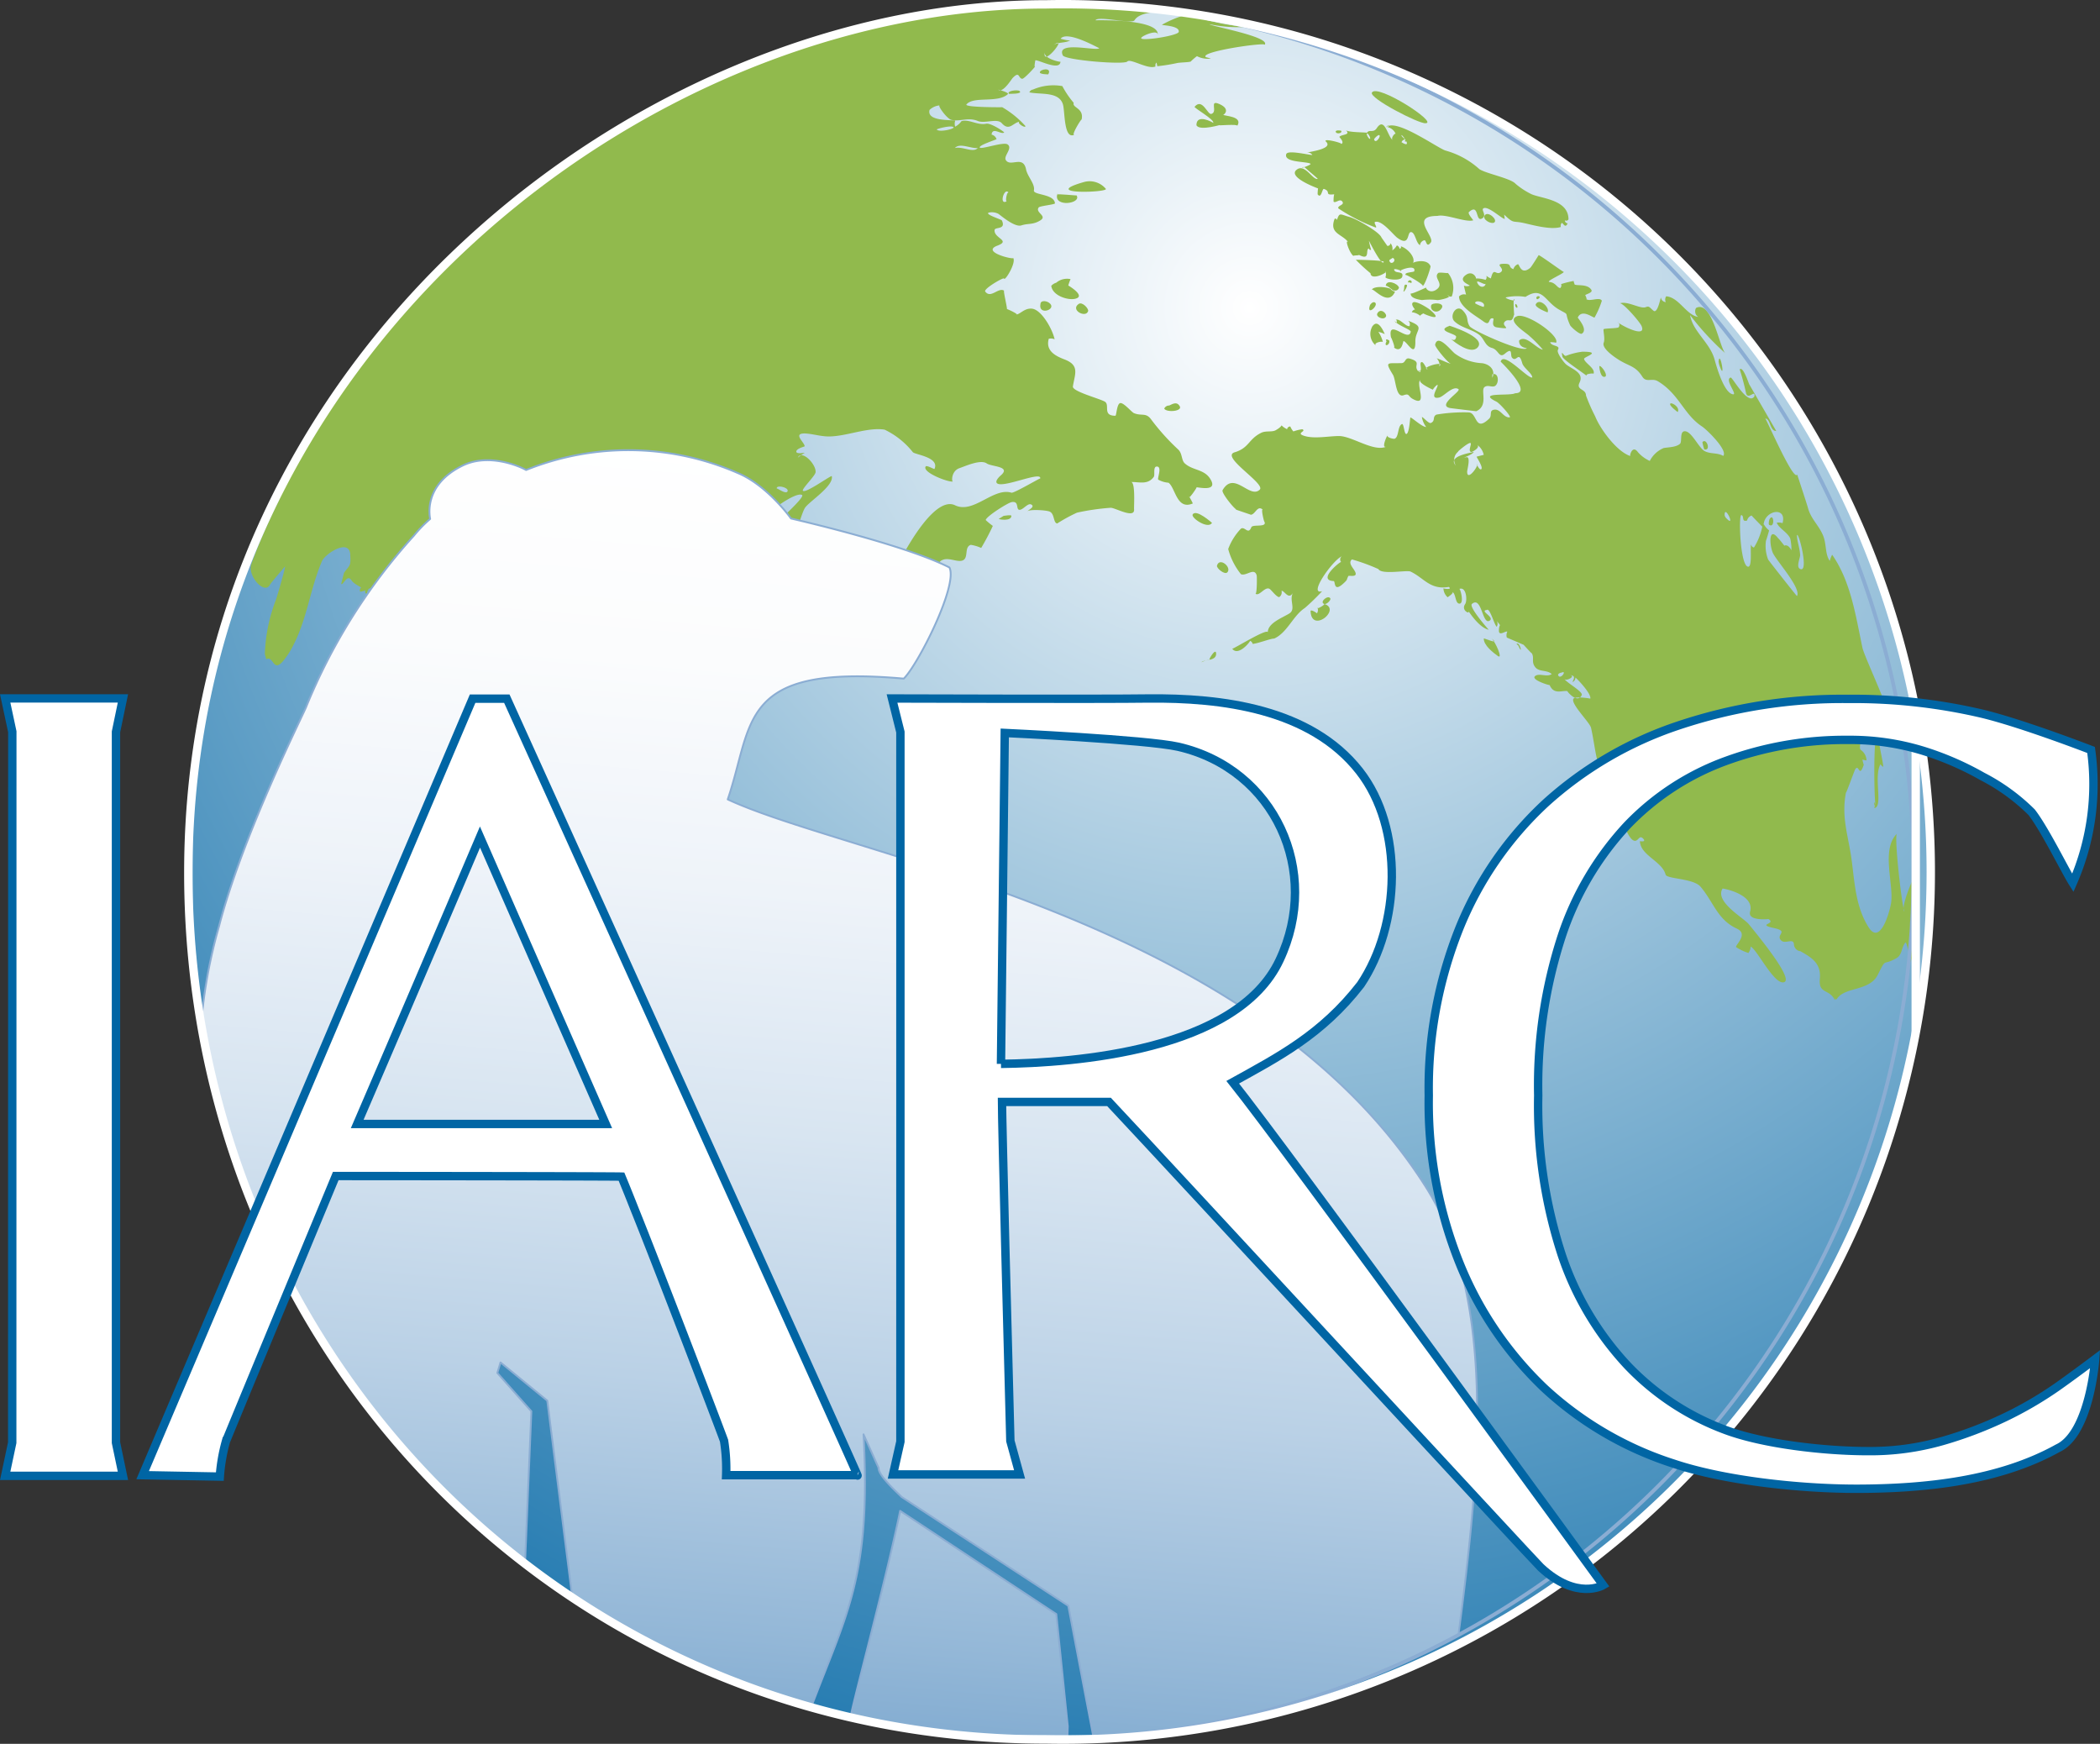 <?xml version="1.0" encoding="UTF-8" standalone="no"?>
<svg
   xmlns:dc="http://purl.org/dc/elements/1.1/"
   xmlns:cc="http://creativecommons.org/ns#"
   xmlns:rdf="http://www.w3.org/1999/02/22-rdf-syntax-ns#"
   xmlns:svg="http://www.w3.org/2000/svg"
   xmlns="http://www.w3.org/2000/svg"
   xmlns:xlink="http://www.w3.org/1999/xlink"
   xmlns:sodipodi="http://sodipodi.sourceforge.net/DTD/sodipodi-0.dtd"
   xmlns:inkscape="http://www.inkscape.org/namespaces/inkscape"
   viewBox="0 0 250.554 208.041"
   id="svg3566"
   version="1.1"
   inkscape:version="0.91 r13725"
   sodipodi:docname="IARC_color_square_acronym_rev.svg"
   width="250.554"
   height="208.041">
  <rect x="0" y="0" width="250.554" height="208.041" fill="#333333" stroke="none"/>
  <defs
     id="defs3754">
    <radialGradient
       inkscape:collect="always"
       xlink:href="#a"
       id="radialGradient3758"
       gradientUnits="userSpaceOnUse"
       cx="146.7"
       cy="172.96"
       r="208.17"
       gradientTransform="translate(0.138,-0.01)" />
    <linearGradient
       inkscape:collect="always"
       xlink:href="#f"
       id="linearGradient3760"
       gradientUnits="userSpaceOnUse"
       gradientTransform="matrix(-7.88,91.5,91.5,7.88,-69127.48,90903.96)"
       x1="-1050.26"
       y1="666.41"
       x2="-1048.33"
       y2="666.41" />
  </defs>
  <sodipodi:namedview
     pagecolor="#ffffff"
     bordercolor="#666666"
     borderopacity="1"
     objecttolerance="10"
     gridtolerance="10"
     guidetolerance="10"
     inkscape:pageopacity="0"
     inkscape:pageshadow="2"
     inkscape:window-width="1234"
     inkscape:window-height="814"
     id="namedview3752"
     showgrid="false"
     fit-margin-top="0"
     fit-margin-left="0"
     fit-margin-right="0"
     fit-margin-bottom="0"
     inkscape:zoom="3.1389704"
     inkscape:cx="125.28339"
     inkscape:cy="104.03542"
     inkscape:window-x="0"
     inkscape:window-y="0"
     inkscape:window-maximized="0"
     inkscape:current-layer="svg3566" />
  <radialGradient
     id="a"
     cx="146.7"
     cy="172.96"
     gradientUnits="userSpaceOnUse"
     r="208.17">
    <stop
       offset="0"
       stop-color="#fff"
       id="stop3569" />
    <stop
       offset="1"
       stop-color="#0065a4"
       id="stop3571" />
  </radialGradient>
  <clipPath
     id="b"
     transform="translate(.14)">
    <path
       d="m 22.33,104.13 c 0,57.18 45,103.4 102.34,103.4 a 103.52,103.52 0 1 0 0,-207 C 76.64,0.5 22.33,42.33 22.33,104.13"
       id="path3574"
       inkscape:connector-curvature="0" />
  </clipPath>
  <radialGradient
     id="c"
     cx="-1040.38"
     cy="660.58"
     gradientTransform="matrix(107.82,0,0,-107.57,112322.78,71095.35)"
     gradientUnits="userSpaceOnUse"
     r="1.93">
    <stop
       offset="0"
       stop-color="#fff"
       id="stop3577" />
    <stop
       offset="1"
       stop-color="#5a91c2"
       id="stop3579" />
  </radialGradient>
  <clipPath
     id="d"
     transform="translate(.14)">
    <path
       d="m 22.33,104.13 c 0,57.18 45,103.4 102.34,103.4 a 103.52,103.52 0 1 0 0,-207 C 76.64,0.5 22.33,42.33 22.33,104.13"
       id="path3582"
       inkscape:connector-curvature="0" />
  </clipPath>
  <radialGradient
     id="e"
     cx="-1040.38"
     cy="660.58"
     gradientTransform="matrix(107.82,0,0,-107.57,112322.78,71095.35)"
     r="1.93"
     xlink:href="#a" />
  <linearGradient
     id="f"
     gradientTransform="matrix(-7.88,91.5,91.5,7.88,-69127.48,90903.96)"
     gradientUnits="userSpaceOnUse"
     x1="-1050.26"
     x2="-1048.33"
     y1="666.41"
     y2="666.41">
    <stop
       offset="0"
       stop-color="#fff"
       id="stop3586" />
    <stop
       offset=".15"
       stop-color="#fbfcfd"
       id="stop3588" />
    <stop
       offset=".3"
       stop-color="#eef3f9"
       id="stop3590" />
    <stop
       offset=".46"
       stop-color="#d8e5f1"
       id="stop3592" />
    <stop
       offset=".63"
       stop-color="#bad1e6"
       id="stop3594" />
    <stop
       offset=".8"
       stop-color="#93b7d7"
       id="stop3596" />
    <stop
       offset=".97"
       stop-color="#6598c6"
       id="stop3598" />
    <stop
       offset="1"
       stop-color="#5a91c2"
       id="stop3600" />
  </linearGradient>
  <linearGradient
     id="g"
     x1="-1050.26"
     x2="-1048.33"
     xlink:href="#f"
     y1="666.2"
     y2="666.2" />
  <clipPath
     id="h"
     transform="translate(.14)">
    <path
       d="m 22.33,104.13 c 0,57.18 45,103.4 102.34,103.4 a 103.52,103.52 0 1 0 0,-207 C 76.64,0.5 22.33,42.33 22.33,104.13"
       id="path3604"
       inkscape:connector-curvature="0" />
  </clipPath>
  <g
     clip-path="url(#b)"
     id="g3606"
     transform="translate(-0.002,-0.01)">
    <path
       d="m 22.47,0.5 206.1,0 0,207.03 -206.1,0 z"
       id="path3608"
       inkscape:connector-curvature="0"
       style="fill:url(#c)" />
  </g>
  <path
     d="m 22.468,104.12 c 0,57.18 45,103.4 102.34,103.4 a 103.52,103.52 0 1 0 0,-207 C 76.778,0.49 22.468,42.32 22.468,104.12"
     id="path3610"
     inkscape:connector-curvature="0"
     style="fill:url(#radialGradient3758)" />
  <g
     clip-path="url(#d)"
     id="g3612"
     transform="translate(-0.002,-0.01)">
    <path
       d="m 22.47,0.5 206.1,0 0,207.03 -206.1,0 z"
       id="path3614"
       inkscape:connector-curvature="0"
       style="fill:url(#e)" />
  </g>
  <g
     transform="translate(0.138,-0.01)"
     id="g3616">
    <path
       d="m 123.93,8.67 c -0.06,-0.41 1.51,-0.69 1,0.21 0,0 -0.93,0 -1,-0.21"
       id="path3618"
       inkscape:connector-curvature="0"
       style="fill:#91ba4d;fill-rule:evenodd" />
    <path
       d="m 120.23,11.2 c -0.28,-0.36 1.06,-0.52 1.28,-0.33 0.43,0.38 -1.28,0.33 -1.28,0.33"
       id="path3620"
       inkscape:connector-curvature="0"
       style="fill:#91ba4d;fill-rule:evenodd" />
    <path
       d="M 149.94,3.63 149.8,3.55 Z"
       id="path3622"
       inkscape:connector-curvature="0"
       style="fill:#91ba4d;fill-rule:evenodd" />
    <path
       d="m 123.07,10.71 a 6.12,6.12 0 0 1 3.54,-0.43 10.87,10.87 0 0 0 1.36,2 c -0.22,0.61 1.25,0.6 0.94,2 0,-0.18 -1.34,2 -0.84,1.79 -1.3,0.67 -1.13,-2.74 -1.39,-3.62 -0.49,-1.55 -2.66,-1.13 -4,-1.42 a 0.53,0.53 0 0 1 0.38,-0.33"
       id="path3624"
       inkscape:connector-curvature="0"
       style="fill:#91ba4d;fill-rule:evenodd" />
    <path
       d="m 166.28,9.24 c -0.13,-0.08 0.1,-0.31 0.17,-0.28 0.07,0.03 -0.08,0.32 -0.17,0.28"
       id="path3626"
       inkscape:connector-curvature="0"
       style="fill:#91ba4d;fill-rule:evenodd" />
    <path
       d="m 129.25,21.71 a 2.52,2.52 0 0 1 2.55,0.83 c 0.32,0.44 -8.08,0.73 -2.55,-0.83 z"
       id="path3628"
       inkscape:connector-curvature="0"
       style="fill:#91ba4d;fill-rule:evenodd" />
    <path
       d="m 126,23.22 c 0,-0.11 2.34,0.14 2.31,0.1 0.63,1 -2.73,1.44 -2.31,-0.1 0.13,-0.52 0,0.14 0,0"
       id="path3630"
       inkscape:connector-curvature="0"
       style="fill:#91ba4d;fill-rule:evenodd" />
    <path
       d="m 159.25,15.79 c -0.17,-0.32 0.63,-0.22 0.65,-0.16 0.1,0.3 -0.53,0.38 -0.65,0.16"
       id="path3632"
       inkscape:connector-curvature="0"
       style="fill:#91ba4d;fill-rule:evenodd" />
    <path
       d="m 167.53,16.91 c -0.14,-0.08 0.08,-0.32 0.16,-0.27 0.08,0.05 -0.09,0.32 -0.16,0.27"
       id="path3634"
       inkscape:connector-curvature="0"
       style="fill:#91ba4d;fill-rule:evenodd" />
    <path
       d="m 125.88,33.74 a 2,2 0 0 1 1.71,-0.43 6.21,6.21 0 0 0 -0.27,0.76 c 0,0 2.2,1.28 0.8,1.59 -0.84,0.19 -2.68,-0.36 -2.83,-1.55 a 1.29,1.29 0 0 1 0.59,-0.37 z"
       id="path3636"
       inkscape:connector-curvature="0"
       style="fill:#91ba4d;fill-rule:evenodd" />
    <path
       d="m 160.87,25.89 c 0.85,0.24 3.59,1.8 3.82,2.46 l 0.7,1 a 0.36,0.36 0 0 0 0.38,-0.32 1,1 0 0 1 0.21,0.85 1.61,1.61 0 0 0 0.54,-0.59 0.48,0.48 0 0 1 0.32,0.38 c 0.16,0 0.21,-0.13 0.16,-0.28 0.84,0.28 1.78,1.34 1.45,2 0.07,-0.14 1.7,-0.58 2.09,0.38 0.05,0.11 -0.69,2.41 -1,2.41 0.65,0 -2.19,-1.62 -1.94,-1.33 -0.33,-0.38 1,-0.34 1,-0.49 0.26,-0.94 -2.12,0 -1.6,0 0.29,0 -1.21,-0.55 -0.7,0 0.25,0.25 1.07,0 0.86,0.68 -0.16,0.53 -1.86,0.32 -2,0.05 a 1,1 0 0 0 0,-0.7 c 0.4,0.08 -1.73,1.18 -1.78,0.22 A 19.71,19.71 0 0 1 161.63,31 c 0.11,0 3.4,0.05 3.33,0.26 -0.21,0.6 -1.75,-2.51 -1.77,-2.53 a 10.13,10.13 0 0 0 0.26,1.08 0.19,0.19 0 0 1 -0.26,-0.16 c -0.47,0.1 0.24,1.53 -1.22,0.75 0.2,0.11 -0.77,0.05 -0.61,0.16 -0.49,-0.33 -1.09,-2.11 -0.64,-1.66 -0.74,-1 -2.31,-1 -1.62,-2.79 0.15,-0.05 0.23,0 0.27,0.15 0.32,-0.93 0.33,-0.71 1.5,-0.36 0.22,0.05 -0.76,-0.23 0,0 m 5.13,4.86 c 0.13,0 -0.4,0.23 -0.38,0.33 0.18,0.69 1,-0.07 0.38,-0.33"
       id="path3638"
       inkscape:connector-curvature="0"
       style="fill:#91ba4d;fill-rule:evenodd" />
    <path
       d="m 124,36.27 c 0,-0.39 0.58,-0.43 1,-0.16 1.14,0.78 -1.31,1.64 -1,0.16 0,0 -0.18,0.76 0,0"
       id="path3640"
       inkscape:connector-curvature="0"
       style="fill:#91ba4d;fill-rule:evenodd" />
    <path
       d="m 128.56,36.27 c 0.43,-0.3 1.21,0.56 1.13,0.85 -0.26,0.88 -2.18,-0.12 -1.13,-0.85 z"
       id="path3642"
       inkscape:connector-curvature="0"
       style="fill:#91ba4d;fill-rule:evenodd" />
    <path
       d="m 177,25.71 c 0.37,-0.59 1.63,0.54 1.13,0.85 -0.34,0.23 -1.43,-0.34 -1.13,-0.85"
       id="path3644"
       inkscape:connector-curvature="0"
       style="fill:#91ba4d;fill-rule:evenodd" />
    <path
       d="m 166,34.63 c 0.09,0 -0.81,-0.7 -0.8,-0.48 0,-0.89 1.47,-0.34 1.58,0.19 -0.12,0.32 -0.38,0.41 -0.78,0.29 z"
       id="path3646"
       inkscape:connector-curvature="0"
       style="fill:#91ba4d;fill-rule:evenodd" />
    <path
       d="m 171.45,32.59 c 0.18,-0.16 1.38,0.1 1.14,-0.05 a 2.83,2.83 0 0 1 0.48,2.84 0.52,0.52 0 0 1 -0.5,-0.14 c 0.78,0.2 -1,0.6 -1.22,0.57 a 7.17,7.17 0 0 0 -1.82,0 c -0.37,-0.05 -1.44,-0.21 -1.35,-0.81 0,0.19 1.79,-0.68 1.88,-0.7 -0.22,0 0.38,0.88 1.25,0.21 0.87,-0.67 -0.46,-1.34 0.14,-1.92 0.6,-0.58 -0.42,0.42 0,0"
       id="path3648"
       inkscape:connector-curvature="0"
       style="fill:#91ba4d;fill-rule:evenodd" />
    <path
       d="m 165.77,34.47 a 0.76,0.76 0 0 0 0.54,0.32 c -0.8,1.89 -2.6,-0.48 -2.8,-0.22 0.37,-0.48 1.76,-0.33 2.26,-0.1 z"
       id="path3650"
       inkscape:connector-curvature="0"
       style="fill:#91ba4d;fill-rule:evenodd" />
    <path
       d="m 167.86,33.72 a 0.222,0.222 0 0 1 0.43,-0.11 c 0,0.34 -0.19,0 -0.43,0.11"
       id="path3652"
       inkscape:connector-curvature="0"
       style="fill:#91ba4d;fill-rule:evenodd" />
    <path
       d="m 180.48,37.63 c -0.25,1 -0.55,0.37 -1,0.69 -0.75,0.58 1.2,1.06 -1,0.75 -0.83,-0.11 -0.29,-1 -0.46,-1.07 -0.68,-0.19 -0.23,1.07 -1.22,0.32 -0.81,-0.61 -2.84,-1.69 -2.86,-2.94 a 0.82,0.82 0 0 1 0.84,-0.22 c -0.09,-0.35 -0.18,-0.71 -0.26,-1.07 a 1,1 0 0 0 0.7,0 c 0,-0.11 -1.42,-0.52 -0.53,-1.23 0.89,-0.71 1.42,0.39 1.23,0.37 a 3.46,3.46 0 0 1 1.18,0.17 0.45,0.45 0 0 0 0.1,-0.49 2.48,2.48 0 0 0 0.54,0.32 c 0.37,-1.47 0.57,-0.3 1.18,-0.75 0.61,-0.45 -0.91,-1 0.43,-1 1,0 0.36,0.39 1.08,0.64 a 0.88,0.88 0 0 1 0.54,-0.59 c 0.18,0 0.35,1.36 1.47,0.43 0.13,-0.1 1,-1.51 1,-1.51 0.18,0 3,2.08 3,2 0,0.19 -2.23,1.15 -1.71,1.2 0.75,0.08 0.88,0.67 1.28,0.73 a 0.43,0.43 0 0 0 0.11,-0.48 12.19,12.19 0 0 1 1.5,-0.37 c 0,0.14 0.08,0.28 0.11,0.42 0.32,0.18 1.53,-0.1 2,0.64 0.21,0.35 -0.68,0.51 -0.74,0.65 0,-0.1 0.3,0.61 0.1,0.43 0.42,0.39 1.64,-0.3 1.89,0.22 a 10.25,10.25 0 0 1 -0.87,2 c -0.12,0.09 -1.5,-1.09 -2,0 0,0.09 1.27,1.44 0.48,1.93 -0.25,0.14 -1.28,-0.79 -1.39,-1 -0.81,-1.77 0.1,-1.07 -1.4,-1.92 -1.66,-1 -1.91,-2.78 -3.93,-1.47 a 6.3,6.3 0 0 0 -2.35,0.06 c -0.1,0.14 1.33,0.59 1,0.22 -0.15,-0.14 0,1.91 0,1.83 m -3.43,-3.7 c 0,0.29 -1.31,-0.68 -0.92,0 0.39,0.68 1,0.3 0.92,0 m -0.22,2.79 c 0.38,-0.63 -1.1,-0.9 -1,-0.43 a 4.72,4.72 0 0 0 1,0.43"
       id="path3654"
       inkscape:connector-curvature="0"
       style="fill:#91ba4d;fill-rule:evenodd" />
    <path
       d="m 163.3,36.46 c 0,-0.09 0.33,-0.5 0.58,-0.38 0.6,0.28 -1,1.73 -0.58,0.38"
       id="path3656"
       inkscape:connector-curvature="0"
       style="fill:#91ba4d;fill-rule:evenodd" />
    <path
       d="m 164.21,37.37 c 0.41,-0.69 1.21,0.12 1,0.43 -0.27,0.46 -1.28,0 -1,-0.43"
       id="path3658"
       inkscape:connector-curvature="0"
       style="fill:#91ba4d;fill-rule:evenodd" />
    <path
       d="m 170.61,36.46 c 0.06,-0.4 1.73,-0.37 1.25,0.34 -0.48,0.71 -1.39,0.34 -1.25,-0.34 0,-0.26 0,-0.34 0,0"
       id="path3660"
       inkscape:connector-curvature="0"
       style="fill:#91ba4d;fill-rule:evenodd" />
    <path
       d="m 163.67,38.87 c 0.63,-0.82 1.27,0.68 1.41,1 a 3.63,3.63 0 0 0 -0.76,-0.27 3.88,3.88 0 0 1 0.54,1.23 c 0,-0.16 -1.25,0.06 -0.81,0.43 a 1.79,1.79 0 0 1 -0.38,-2.42 c 0.57,-0.74 -0.59,0.8 0,0"
       id="path3662"
       inkscape:connector-curvature="0"
       style="fill:#91ba4d;fill-rule:evenodd" />
    <path
       d="m 183.16,35.58 c 0,-0.27 0.37,-0.32 0.43,-0.1 -0.16,0.17 -0.32,0.36 -0.43,0.1"
       id="path3664"
       inkscape:connector-curvature="0"
       style="fill:#91ba4d;fill-rule:evenodd" />
    <path
       d="m 180.64,36.44 c 0,-0.35 0.25,-0.07 0.27,0.17 0.02,0.24 -0.24,0.07 -0.27,-0.17"
       id="path3666"
       inkscape:connector-curvature="0"
       style="fill:#91ba4d;fill-rule:evenodd" />
    <path
       d="m 165.29,40.75 c -0.15,-0.28 0,-0.33 0.33,-0.12 0.12,0.6 -0.73,0.83 -0.33,0.12 z"
       id="path3668"
       inkscape:connector-curvature="0"
       style="fill:#91ba4d;fill-rule:evenodd" />
    <path
       d="m 172.8,38.87 c 0,0 4.41,1.36 3.38,2.57 -0.8,0.94 -2.78,-0.6 -3.21,-1 0.35,0.23 0.56,0.16 0.63,-0.24 0.07,-0.4 -2.55,-0.69 -0.8,-1.32 0.39,-0.22 0,0 0,0"
       id="path3670"
       inkscape:connector-curvature="0"
       style="fill:#91ba4d;fill-rule:evenodd" />
    <path
       d="m 183.11,36.28 c 0.46,-0.77 1.72,0.48 1.39,1 0,0 -1.64,-0.61 -1.39,-1"
       id="path3672"
       inkscape:connector-curvature="0"
       style="fill:#91ba4d;fill-rule:evenodd" />
    <path
       d="m 139.36,48.39 c 0.4,-0.18 0.92,-0.52 1.26,0.09 0.34,0.61 -1.58,0.76 -1.85,0.28 a 0.62,0.62 0 0 1 0.59,-0.37 z"
       id="path3674"
       inkscape:connector-curvature="0"
       style="fill:#91ba4d;fill-rule:evenodd" />
    <path
       d="m 169.16,44.35 c 0.49,-0.09 0,-1 0.28,-1.13 0.28,-0.13 0.57,0.82 0.79,0.86 -1.07,-0.19 2.29,-1.14 1.29,-0.33 0.28,-0.23 -0.14,-1 -0.28,-1 0.18,0 1.69,0.75 1.78,0.64 -0.17,0.21 -2,-2 -1.93,-2.26 0.32,-1.38 1.88,0.7 2.37,1.07 a 6,6 0 0 0 3.25,1.14 c 0.94,0.14 1.61,0.86 1.2,1.74 l 0,-0.41 c 0.63,-0.22 0.75,0.57 0.6,1 -0.32,0.89 -1,0.12 -1.52,0.51 -0.52,0.39 0.51,2.23 -1,2.89 0,0 -2.8,-0.33 -3.12,-0.38 -1.6,-0.32 1.37,-2 1,-2.26 -0.66,-0.45 -1.72,0.86 -2.28,1 -1.36,0.32 0,-1.36 -0.23,-1.52 a 1.79,1.79 0 0 0 -0.54,0.59 c 0,0 -2,-0.87 -1.44,-1.24 -0.73,0.45 1,3.45 -1,2.32 -0.53,-0.31 -0.35,-0.67 -1.05,-0.42 -0.93,0.34 -0.92,-1.85 -1.27,-2.43 -1,-1.65 -0.7,-1.35 1,-1.4 0.55,0 0.39,-0.7 1,-0.54 1.58,0.46 0.25,0.83 1.12,1.62 0.53,-0.1 -0.37,-0.33 0,0"
       id="path3676"
       inkscape:connector-curvature="0"
       style="fill:#91ba4d;fill-rule:evenodd" />
    <path
       d="m 186.28,42.56 c -0.19,-1 0.13,0 0.43,-0.1 a 8.12,8.12 0 0 1 1.94,-0.49 c 2.46,0 0.18,0.6 0.21,0.86 0.08,0.5 1.38,1.12 1.13,1.77 0,-0.08 -1.13,0 -0.78,0.28 -0.47,-0.41 -2.84,-1.94 -2.93,-2.32 -0.18,-0.94 0,0 0,0"
       id="path3678"
       inkscape:connector-curvature="0"
       style="fill:#91ba4d;fill-rule:evenodd" />
    <path
       d="m 119.61,61.55 c 0.07,0 0.93,-0.16 0.92,0 0,0.69 -1.54,0.43 -1.5,0.36 z"
       id="path3680"
       inkscape:connector-curvature="0"
       style="fill:#91ba4d;fill-rule:evenodd" />
    <path
       d="m 190.68,43.75 c 0,-0.38 1,0.8 0.75,1.17 -0.62,0.33 -0.75,-1.07 -0.75,-1.17 0,-0.29 0,1.38 0,0"
       id="path3682"
       inkscape:connector-curvature="0"
       style="fill:#91ba4d;fill-rule:evenodd" />
    <path
       d="m 204.91,43.14 c 0.16,-1.49 0.84,2.41 0.17,0.65 a 2.23,2.23 0 0 1 -0.17,-0.65"
       id="path3684"
       inkscape:connector-curvature="0"
       style="fill:#91ba4d;fill-rule:evenodd" />
    <path
       d="m 142.16,61.39 c 0.42,-0.71 2.3,1 2.31,1 -0.49,0.81 -2.54,-0.62 -2.31,-1 0.41,-0.69 -0.17,0.28 0,0"
       id="path3686"
       inkscape:connector-curvature="0"
       style="fill:#91ba4d;fill-rule:evenodd" />
    <path
       d="m 199.12,48.24 c 0,-0.4 1.27,0.33 0.91,0.93 0,0 -0.9,-0.67 -0.91,-0.93"
       id="path3688"
       inkscape:connector-curvature="0"
       style="fill:#91ba4d;fill-rule:evenodd" />
    <path
       d="m 145.06,67.5 c 0.29,-1.08 1.8,0.19 1.24,0.79 -0.32,0.34 -1.31,-0.5 -1.24,-0.79 0.07,-0.29 0,0 0,0"
       id="path3690"
       inkscape:connector-curvature="0"
       style="fill:#91ba4d;fill-rule:evenodd" />
    <path
       d="m 203.2,53.62 a 5.43,5.43 0 0 1 -0.22,-0.86 c 0.49,-0.58 1.06,1.08 0.22,0.86 z"
       id="path3692"
       inkscape:connector-curvature="0"
       style="fill:#91ba4d;fill-rule:evenodd" />
    <path
       d="m 157.84,72.06 c -0.59,-0.24 0.5,-1.14 0.75,-0.65 0.09,0.18 -0.45,0.76 -0.75,0.65"
       id="path3694"
       inkscape:connector-curvature="0"
       style="fill:#91ba4d;fill-rule:evenodd" />
    <path
       d="m 157.84,72.06 c 2.14,0.6 -1.5,3.6 -1.61,0.86 0,-0.27 0.81,0.25 0.75,0.27 a 0.68,0.68 0 0 0 0.06,-0.7 c -0.14,0.3 1,-0.37 0.8,-0.43 z"
       id="path3696"
       inkscape:connector-curvature="0"
       style="fill:#91ba4d;fill-rule:evenodd" />
    <path
       d="m 211,61.93 c 0.48,-0.83 0.68,1.14 -0.05,0.7 -0.13,-0.08 0,-0.65 0.05,-0.7"
       id="path3698"
       inkscape:connector-curvature="0"
       style="fill:#91ba4d;fill-rule:evenodd" />
    <path
       d="m 94.68,5.52 c 1.63,-0.4 0.1,-0.28 1.73,-0.67 0.11,0.23 0.61,0 0.57,-0.15 3.29,-0.83 8.86,-2.32 12.15,-3.15 2.7,-0.45 26.12,-2.49 31.09,0.14 -0.47,-0.24 -4.17,-0.63 -5,0.74 -0.3,0.49 -4.32,-0.57 -4.66,0 0,0 7.82,-0.21 7.42,1.79 0.15,-0.77 -1.78,0 -1.95,0.3 -0.3,0.47 4.36,-0.23 4.47,-0.7 0.15,-0.77 -2.07,-0.77 -2,-0.86 a 13.7,13.7 0 0 1 2.46,-1.07 c 0.55,0 1.45,0.07 1.28,0.12 1.38,0.11 0.89,0.31 2.32,0.57 a 24.12,24.12 0 0 0 4.08,0.64 16.49,16.49 0 0 1 -4.45,-0.32 c -0.1,0.19 7.42,1.51 6.55,2.47 0.34,-0.37 -7.88,0.79 -7,1.46 l 0.6,0.16 a 2.76,2.76 0 0 1 -1.67,-0.28 6.73,6.73 0 0 0 -0.75,0.65 c -0.31,0.09 -1.13,0.09 -1.56,0.16 a 21.94,21.94 0 0 1 -2.42,0.39 3.48,3.48 0 0 0 -0.1,-0.44 0.51,0.51 0 0 0 -0.11,0.47 c -0.9,0.4 -3,-1 -3.37,-0.59 -0.37,0.41 -7.39,-0.16 -7.69,-0.73 -0.85,-1.8 4.11,-0.45 4.35,-0.87 0,0.07 -3.81,-2.17 -4.62,-1.12 0,0 1,0.29 1.18,0.17 -0.61,0.4 -1.47,0.17 -2.07,0.63 2,-1.49 -1.32,2.79 -1,0.81 -0.13,0.79 1.88,1.2 1.88,1.13 -0.07,1.17 -2.69,-0.27 -3,-0.16 0,0 -0.2,1 0,0.7 -0.13,0.21 -1.35,1.53 -1.57,1.5 -0.49,-0.05 -0.28,-1 -1.16,-0.07 -0.13,0.15 -1.15,1.79 -1.68,1.38 -0.06,-0.05 1.32,0.34 1.13,0.52 -1.19,1.11 -4.08,0.2 -4.94,1.23 -0.28,0.36 4.27,0.34 4.27,0.33 a 11.45,11.45 0 0 1 2.77,2.25 c 0,0.34 -1.25,-0.49 -0.6,-0.54 -0.87,0.07 -1.3,1.23 -2.22,0.2 -0.56,-0.63 -2,0.07 -2.84,-0.26 -1.23,-0.51 -2.21,0.13 -3.2,-0.15 -0.52,-0.14 -1.72,-1.78 -1.35,-1.72 a 2,2 0 0 0 -1.23,0.54 c -0.39,1.42 2.71,1.15 3.06,1.29 a 1.08,1.08 0 0 0 0,0.71 2.27,2.27 0 0 0 0.75,-0.66 c 0.91,-0.26 1.92,0.53 2.95,0.31 0.57,-0.11 2.21,1 2.14,1.05 -0.37,0.28 -1.4,-0.71 -1.5,0.25 a 0.81,0.81 0 0 1 0.59,0.54 c -0.1,0.09 -2.15,0.73 -2,1 0.15,0.27 2.83,-0.72 3.32,-0.37 0.65,0.46 -0.52,1.38 -0.21,1.87 0.55,0.87 2.06,-0.62 2.41,1.1 0.16,0.85 1.1,1.75 0.94,2.51 -0.11,0.58 2.43,0.4 2.51,1.55 0,0.14 -1.79,0.31 -1.93,0.48 -0.49,0.62 1.07,1 0.19,1.55 -0.88,0.55 -1.44,0.33 -2.27,0.6 -0.83,0.27 -2.6,-1.32 -2.76,-1.39 a 1.7,1.7 0 0 0 -1.15,-0.13 c -0.43,0.22 1.52,0.8 1.59,0.93 0.52,1.14 -0.82,0.75 -0.87,1.13 -0.13,1 2,1.25 0.32,1.88 -2,0.76 2.1,1.73 1.89,1.45 0.41,0.58 -1,2.84 -1.08,2.47 0,-0.21 -2.48,1.23 -2.25,1.55 0.66,0.9 1.57,-0.55 2.26,-0.1 -0.15,-0.09 0.44,2.31 0.32,2.2 -0.12,-0.11 1.65,0.7 1.07,0.65 0.5,0 1,-0.77 1.88,-0.71 1.13,0.06 2.47,2.37 2.75,3.66 a 1,1 0 0 0 -0.7,-0.06 c -0.4,1.44 0.81,2.05 1.88,2.46 1.85,0.71 1.23,1.73 1,3.23 -0.07,0.59 3.13,1.42 3.8,1.8 0.67,0.38 -0.33,1.69 1.27,1.69 0.13,0 0.16,-1.34 0.54,-1.5 0.38,-0.16 1.33,1 1.66,1.18 0.94,0.4 1.45,-0.12 2.09,0.79 a 26.56,26.56 0 0 0 3.22,3.57 c 0.5,0.49 0.35,1.26 0.77,1.64 1,0.92 2.49,0.64 3.18,2.11 0.61,1.3 -1.73,0.69 -1.8,0.75 0.25,-0.2 -0.94,1.53 -0.85,1.11 a 7.94,7.94 0 0 1 0.43,0.81 c -1.93,0.84 -2.07,-1.87 -2.9,-2.47 a 3,3 0 0 1 -1.23,-0.37 c -0.11,-0.22 0.49,-1.57 -0.17,-1.56 -0.48,0 -0.19,1 -0.36,1.23 -0.72,1 -1.77,0.58 -2.71,0.62 0.54,0 0.33,2.91 0.36,3.25 0.1,1.19 -2.33,-0.23 -2.81,-0.18 a 28.21,28.21 0 0 0 -4,0.58 19.61,19.61 0 0 0 -2.36,1.29 c -0.49,-0.06 -0.29,-1.16 -0.91,-1.42 -0.46,-0.19 -2.56,-0.29 -2.66,0 0.06,-0.18 0.94,-0.53 0.51,-0.82 -0.43,-0.29 -1,0.64 -1.45,0.61 -0.45,-0.03 0,-1.07 -0.91,-0.92 -0.45,0.06 -3.06,1.72 -3.11,2.14 a 7.19,7.19 0 0 0 0.85,0.7 29.58,29.58 0 0 1 -1.39,2.63 4.92,4.92 0 0 0 -1.24,-0.37 c -0.8,0.25 -0.26,1.49 -0.91,1.83 -0.65,0.34 -1.71,-0.41 -2.52,0 -0.59,0.24 -0.53,1.2 -1,1.39 a 0.62,0.62 0 0 1 -0.88,-0.38 c -0.75,-0.78 -1.11,0.73 -1.48,1 -0.37,0.27 -2.55,1.21 -2.95,1 -0.23,-0.14 4.75,-11.05 7.86,-9.56 2.2,1.07 4.58,-2.17 6.73,-1.5 0.3,0.09 3.46,-1.8 3.43,-1.69 0.21,-0.93 -4.26,1.1 -5.1,0.6 -0.42,-0.24 0.29,-0.89 0.43,-1 1.21,-1.08 -1.16,-1 -1.72,-1.41 -0.74,-0.49 -2.49,0.31 -3.24,0.57 -1,0.34 -0.95,1.65 -0.78,1.59 -0.47,0.15 -3.7,-1.08 -3.26,-1.78 0.12,-0.21 1,0.35 1.06,0.28 0.62,-1.41 -2.37,-1.7 -2.59,-2 a 9.58,9.58 0 0 0 -3.36,-2.68 c -2,-0.33 -4.57,0.81 -6.67,0.81 -1,0 -1.9,-0.32 -2.87,-0.36 -1.46,0 0,1.07 0,1.54 -0.27,0.1 -1,0.3 -1,0.63 0,0.33 1,0.11 1,0.15 a 5.72,5.72 0 0 0 -0.82,0.57 c 0.49,-1 2.23,0.82 2.12,1.75 -0.06,0.44 -1.69,2 -1.51,2.2 0.33,0.32 3,-1.63 3.44,-1.76 0.29,1.16 -2.63,3 -3.17,3.76 -0.54,0.76 -1.27,4.4 -2.25,4.67 -0.74,0.18 -0.25,-2.66 -2.47,-0.43 -0.79,0.78 -0.87,2.82 -1.87,3.12 1.57,-0.47 -1,-1.85 -1.14,-0.86 -0.08,-1 8,-7.64 7.35,-8 -0.65,-0.36 -3.28,1.49 -3.72,2 -1.5,1.67 -3.23,1.82 -5.36,2.51 -2,0.64 -8.69,3.16 -9,-0.2 -0.17,-1.73 -4.69,0.54 -5.54,0.35 -2.88,-0.67 -1.7,0.73 -2.93,2.54 -1,1.47 -1.34,4 -3.65,4.25 0,-0.22 -0.11,-0.42 -0.17,-0.64 a 1.1,1.1 0 0 1 -0.58,0.38 7.88,7.88 0 0 0 -1.07,-0.64 c 0.31,0.12 -0.7,-1 -0.71,-1 0.1,-0.71 1.78,-1 2.15,-1.45 1,-1.14 0.19,-1 1.29,-1.23 1.3,-0.34 0.59,-2 0.32,-2.66 -0.33,-0.87 1,-0.82 1.45,-1.2 3.08,-2.56 -2.11,-2.24 -2.36,-3.06 -0.12,-0.33 2.13,-1 2.46,-1.07 3.22,-1.19 -2.76,-1.63 -3,-2 -0.91,-1.34 -1.25,1.53 -1.76,2 -0.76,0.73 2.78,2.74 1,4.08 -0.1,0.07 -3.23,-1.7 -4.51,-0.7 -0.39,0.31 -0.54,2.19 -1,2.87 -0.82,1.1 -0.81,2.43 -1.47,3.46 -0.08,0.13 -0.6,-0.69 -0.43,-0.8 -0.55,0.35 -0.08,1.28 -0.56,1.69 -0.48,0.41 -1.08,-0.46 -1.16,-0.34 -0.62,0.81 0.29,1.76 -0.7,2.68 a 0.44,0.44 0 0 1 -0.32,-0.37 0.45,0.45 0 0 0 -0.11,0.48 6.75,6.75 0 0 1 -1.18,0.75 c -0.05,-0.22 -0.1,-0.43 -0.16,-0.65 -0.68,0 -1.37,1.17 -2.2,1.24 a 1.25,1.25 0 0 0 0.05,-0.69 14.37,14.37 0 0 0 -1.59,1.71 c 0,-0.28 -1.47,-0.69 -1.57,-0.7 -0.31,0 -2.37,0.7 -2.67,0 -0.14,-0.34 -0.24,-1.34 -0.76,-1.31 -1,0.08 0.21,-1 0.09,-1.06 -0.35,-0.34 -0.45,0.55 -0.53,0.58 a 0.27,0.27 0 0 1 -0.1,-0.42 3.63,3.63 0 0 1 -0.65,0.16 0.37,0.37 0 0 1 0.11,-0.48 c -0.09,-0.13 -0.84,-0.42 -1.14,-0.86 -0.55,-0.86 -1,0.65 -1.24,0.41 0,0 0.33,-1.32 0.34,-1.33 0.74,-1 0.81,-0.79 0.74,-2.16 -0.1,-2 -3,-0.1 -3.37,0.77 -1.42,3.3 -1.79,7 -3.51,10.2 a 8.74,8.74 0 0 1 -0.79,1.28 c -1.59,2.26 -1.38,-0.29 -2.36,0.23 -0.05,-0.22 -0.11,-0.43 -0.16,-0.64 a 19.84,19.84 0 0 1 1.34,-6.5 c 0.16,-0.46 1.13,-3.82 1.07,-3.93 0,0 -1.65,1.91 -1.8,2.18 -0.64,1.25 -2.71,-1.06 -2.22,-2.44 0.92,-2.58 2,-5 3.21,-7.49 a 40.27,40.27 0 0 1 2.77,-5.72 c 1.07,-1.6 3.75,-5.94 5.18,-7.92 12.34,-17 28.64,-32.27 53.83,-40.65 5.54,-1.37 1.29,-0.52 0,0 m 18.79,9.64 c -0.21,-0.28 -2.08,0.19 -2,0.28 0.32,0.35 2.13,-0.08 2,-0.28 0.07,0.12 0.24,0.34 0,0 m 2.89,2.48 c -0.84,0.08 -2.15,-0.66 -2.73,0 0.92,-0.23 2.17,0.62 2.73,0 M 120,24 c -0.24,0.14 0,-1.22 0.21,-1 -0.53,-0.75 -1.21,1.62 -0.21,1 z M 93.79,58.67 c 0.37,-0.48 -1.36,-0.89 -1.25,-0.37 0,-0.12 1,0.67 1.25,0.37 0.25,-0.3 -0.27,0.35 0,0"
       id="path3700"
       inkscape:connector-curvature="0"
       style="fill:#91ba4d;fill-rule:evenodd" />
    <path
       d="m 218.76,119.32 c -0.6,-1.38 -1.95,-0.66 -1.77,-2.53 0.18,-1.87 -1,-2.55 -2.32,-3.3 a 0.86,0.86 0 0 1 -0.77,-0.84 c -0.07,-0.76 -1,0 -1.49,-0.41 -0.8,-0.73 1,-1.1 -0.89,-1.51 -2.17,-0.48 0.35,-0.46 -0.66,-1.08 0,0 -2.52,0.28 -2.19,-0.88 0.59,-2.08 -3.29,-2.8 -3.29,-2.75 -0.94,1.57 2.43,3.43 3.12,4.23 0.8,1 5.4,6.51 4.24,6.93 -1.16,0.42 -3.21,-3.86 -4,-4.24 A 1.43,1.43 0 0 1 208.47,113.7 5.74,5.74 0 0 1 207,113 c -0.13,-0.25 1.53,-1.54 0.08,-2.21 -2.31,-1.06 -2.77,-3.17 -4.33,-5 -0.86,-1 -4,-0.91 -4.16,-1.43 -0.42,-1.62 -3,-2.28 -3.07,-4 0,0 0.84,0.16 0.37,-0.32 -0.47,-0.48 -0.55,0.42 -1.07,0.26 -0.52,-0.16 -0.93,-1.29 -1.12,-1.58 A 13.74,13.74 0 0 0 192.56,97 c -0.76,-0.9 0,-2.08 -0.73,-3.09 -1.58,-2.23 -1.56,-4.49 -2.14,-7.08 -0.17,-0.66 -2.5,-2.91 -2.09,-3.47 0.19,-0.27 1.71,-0.08 2,0 0.16,-0.52 -1.34,-2.15 -1.77,-2.52 a 0.59,0.59 0 0 1 -0.32,0.53 c -0.14,0 0.65,-0.85 -0.43,-0.8 1,0 -0.47,0.87 -0.6,0.37 0.11,0.43 2.3,1.57 2.1,2 -0.51,1.09 -1.79,-0.49 -1.71,-0.48 -0.67,-0.1 -1.62,0.46 -2.12,-0.73 0,0.08 -2.24,-0.62 -1.75,-1.05 0.49,-0.43 1.43,0.17 2,-0.26 -0.62,-0.54 -1.52,-0.2 -2,-0.86 -0.48,-0.66 0,-1.1 -0.44,-1.71 0.3,0.43 -0.9,-0.91 -0.92,-0.92 l -2,-0.86 a 1,1 0 0 1 0.06,-0.7 c -0.16,-0.15 -1,0.59 -1,-0.12 0,-0.93 0.39,-0.36 -0.26,-1.16 a 0.66,0.66 0 0 1 0,0.69 c -0.27,-0.16 -0.83,-2.31 -1.18,-2 -0.94,0.1 1,0.87 0.32,1.28 -0.87,0.53 -0.92,-3 -2.1,-2 -0.41,0.37 2,3.08 2,3.08 -0.92,-0.2 -1.92,-1.47 -2.44,-2.27 0.33,0.51 -0.91,0 -0.37,-0.79 0.28,-0.41 0.16,-2.13 -0.7,-1.81 0.14,-0.06 0.66,1.94 -0.07,1.74 -0.43,-0.13 -0.33,-1.22 -0.79,-1.4 0.33,0.13 -0.58,0.66 -0.52,0.66 a 1.48,1.48 0 0 1 -0.51,-1.08 c 0,0.06 1.13,0.21 0.64,-0.16 -2.24,0.38 -2.95,-1.07 -4.56,-1.83 -0.47,-0.21 -3.46,0.41 -3.84,-0.3 a 23.07,23.07 0 0 0 -3.15,-1.15 c -0.51,0.39 0.12,1 0.31,1.35 0.54,0.91 -0.7,0.5 -0.75,0.64 -0.24,0.49 -0.08,0.4 -0.46,0.76 -1.36,1.33 -1.05,-0.17 -1.29,-0.17 -2.12,-0.1 1.14,-2.63 0.91,-2.25 a 0.47,0.47 0 0 1 0.06,-0.7 c -1.08,0.46 -4.08,4.69 -2.34,4.16 a 28.2,28.2 0 0 1 -2.06,2 c -1.41,0.91 -2.08,2.93 -3.66,3.65 -0.46,0 -1.8,0.55 -2.57,0.64 A 0.52,0.52 0 0 0 149,76.46 c 0.12,0 -1.39,1.93 -2.12,0.94 0.07,0.1 4.26,-2.53 4.24,-1.94 0,-1.12 1.73,-1.74 2.57,-2.26 0.84,-0.52 -0.07,-1.61 0.45,-2.48 -0.55,0.92 -1,-0.25 -1.38,-0.23 a 0.69,0.69 0 0 1 -0.28,0.76 c -0.33,-0.05 -0.81,-0.7 -1.07,-0.93 -0.56,-0.51 -1.31,0.94 -1.77,0.5 0.2,0.19 0.2,-2 0.16,-2.16 -0.28,-1 -1.24,0.12 -1.88,-0.15 a 8.17,8.17 0 0 1 -1.52,-3 7.05,7.05 0 0 1 1.52,-2.43 c 0.47,-0.31 0.87,0.79 1.24,-0.17 0.16,-0.4 2,0.09 1.53,-0.72 -0.06,-0.12 -0.41,-1.6 -0.14,-1.36 -0.68,-0.61 -0.88,0.54 -1.45,0.59 0.06,0 -2.42,-0.8 -1.7,-0.62 -0.28,-0.07 -1.84,-2 -1.67,-2.31 1.38,-2.39 3.25,1.11 4.44,-0.07 0.7,-0.72 -4.74,-3.93 -3,-4.45 1.74,-0.52 1.64,-1.58 3.18,-2.33 0.55,-0.27 1.27,-0.05 1.73,-0.31 1.27,-0.73 0.12,-0.75 1.35,-0.11 a 0.37,0.37 0 0 1 0.38,-0.33 2,2 0 0 0 0.37,0.59 4.78,4.78 0 0 1 1.07,-0.26 c 0.54,0.26 -0.9,0.46 0.29,0.81 1.19,0.35 2.88,0 4.08,0 1.59,0 4.22,2 5.72,1.23 -0.77,0.4 0,-1.3 0.12,-1.4 -0.35,0.31 0.65,0.54 0.8,0.49 0.52,-0.21 0.34,-1.51 0.87,-1.75 0.25,-0.11 0.26,1.4 0.58,1.16 0.32,-0.24 0.38,-1.92 0.43,-1.94 0.2,0 1.36,1.12 1.88,1.13 a 2.74,2.74 0 0 1 -0.51,-1.17 c 0.09,-0.1 0.81,0.81 1.07,0.69 0.59,-0.26 0.14,-0.74 0.67,-1 a 19.72,19.72 0 0 1 3.82,-0.26 c 1.08,0 0.72,2.43 2.46,0.75 0.42,-0.4 -0.08,-1 0.65,-1.08 0.73,-0.08 1.07,1 1.82,0.92 0.18,-0.13 -1.25,-1.72 -1.61,-1.88 -2.4,-1.18 1.62,-0.63 2.25,-1 2.16,0 -1.73,-3.77 -1.73,-3.76 0.33,-1.32 3.26,2.08 3.77,1.88 0,-0.48 -1,-1.1 -1.19,-1.68 -0.44,-1.61 -0.66,-0.05 -1.23,-0.68 -0.24,-0.31 0.14,-1.3 -0.83,-0.49 -0.73,0.63 -0.74,-0.44 -1.56,-0.67 -0.82,-0.23 -0.88,-1 -1.47,-1.53 -0.9,-0.71 -2.17,-0.85 -3,-1.64 -0.67,-0.65 0.23,-2.11 1,-1.29 0.77,0.82 0.35,1.12 0.8,1.86 0.36,0.54 6.35,3.21 6.83,2.63 -0.63,-0.09 -0.94,-0.4 -0.92,-0.91 0.78,-0.78 2.09,1 2.83,1.08 a 15.7,15.7 0 0 0 -1.59,-1.62 c -0.44,-0.44 -2.79,-1.83 -1.5,-2.36 1.09,-0.48 5.14,2.3 4.67,3.16 a 2.44,2.44 0 0 0 -0.71,-0.06 c 0.18,0.54 1.27,0.32 0.93,0.91 -0.18,0.31 0.61,1.36 0.86,1.62 0.58,0.63 2.34,1 1.72,2.28 -0.45,0.93 0.77,0.71 0.77,1.55 a 22.57,22.57 0 0 0 1.1,2.49 c 0.58,1.47 2.56,4.2 4.2,4.73 -0.14,0 0.23,-1.41 0.91,-0.45 a 4.22,4.22 0 0 0 1.4,1.03 3.3,3.3 0 0 1 1.66,-1.54 c 0.57,-0.1 1.48,-0.09 1.94,-0.5 0.28,-0.23 -0.06,-1.45 0.54,-1.5 0.82,-0.08 1.7,2 2.41,2.37 0.71,0.37 1.51,0.16 2.21,0.57 0.59,-0.62 -1.81,-3 -2.48,-3.48 -2.24,-1.45 -2.75,-3.89 -5.32,-5.43 -0.71,-0.42 -1.37,0.2 -1.84,-0.53 -0.77,-1.22 -1.46,-1.24 -2.56,-1.87 -0.53,-0.3 -2.33,-1.47 -2.06,-2.18 0.2,-0.5 -0.1,-1.53 0,-1.63 0.1,-0.1 1.66,-0.09 1.77,-0.22 a 0.41,0.41 0 0 0 -0.12,-0.64 c 0.33,0.37 3.47,2 2.88,0.51 -0.18,-0.49 -2.25,-2.86 -2.61,-2.73 0.94,-0.33 2.51,0.74 3.13,0.44 0.38,-0.13 0.38,0 0.88,0.43 0.5,0.43 0.84,-1.53 0.9,-1.56 a 0.62,0.62 0 0 0 0.58,0.54 0.68,0.68 0 0 1 0.05,-0.69 c 1.53,0.12 2.38,2.23 3.82,2.46 a 0.8,0.8 0 0 1 -0.26,-1.07 c 1.91,-1 2.82,4.83 3.5,5.41 a 31.93,31.93 0 0 1 -4.21,-4.56 c 0.33,2 2.41,3.3 2.94,5.37 0.18,0.66 1.09,3.93 2.17,4.08 0.61,0.1 -1.05,-1.76 -0.27,-2 0.21,-0.06 2.07,3.43 2.84,2.24 0.1,-0.86 -0.74,0.47 -1,-0.35 a 28.7,28.7 0 0 0 -0.76,-2.86 c 0.39,-0.44 1.07,1.66 1.13,1.77 l 3.23,5.58 c -0.79,0 -0.66,-1.43 -1.3,-1.49 0.51,0.92 3.37,7.49 3.8,6.69 0,0 1.19,3.61 1.27,3.93 0.35,1.34 1.22,2 1.77,3.23 0.49,1.05 0.24,2.29 0.85,3.14 a 2.68,2.68 0 0 1 0.28,-0.74 c 2.22,3.19 2.8,7.24 3.61,11.09 0.26,1.25 4.72,10.43 3.7,10.82 -0.64,0.23 -1.67,-3.93 -2.58,-3.93 0.62,0 -0.82,2.44 -0.81,2.37 -0.06,0.45 -0.89,2.66 -0.5,2.94 a 1.57,1.57 0 0 1 0.68,1.25 2.5,2.5 0 0 1 -0.49,-0.11 5,5 0 0 0 0.16,0.64 c -0.57,1.65 -0.55,-0.14 -1,0.5 -0.1,0.12 -1.18,3.16 -1.12,2.78 -0.6,3.08 0.34,5.33 0.7,8.27 0.35,2.69 0.48,5.42 2,7.83 1.36,2.15 2.47,-1.68 2.67,-2.84 0.38,-2.21 -1.22,-6.41 0.7,-8.32 -0.34,0.36 0.6,8.75 0.91,9.28 -0.55,-0.34 1.09,-4.26 1.23,-4.18 0.43,0.18 -0.45,6.67 -0.43,7.49 a 21.93,21.93 0 0 1 -0.14,-2.69 c -0.12,1 0.93,5.07 -0.25,5.65 0.49,-0.24 -0.17,-2.71 -0.29,-2.58 -0.5,0.54 -0.36,1.44 -1.06,1.86 -1.75,1 -1.17,-0.16 -2.25,2 -1,2 -4,1.39 -4.91,2.92 l -0.21,0 c -0.22,-0.51 0.07,0 0,0 M 173.84,53.9 a 1.23,1.23 0 0 0 -0.27,1.66 c -1.15,-1.19 2.11,-1.56 2.13,-1.65 -0.07,0.31 -1.33,0.75 -1.44,0.8 a 1.64,1.64 0 0 1 0.65,-0.16 c 0.4,0.11 0,1.51 0,1.73 0,1.29 1.54,-0.93 1.13,-0.88 0,0 0.41,0.84 0.58,0.55 0.17,-0.29 -0.61,-1.42 -0.58,-1.46 l 0.85,-0.22 a 2,2 0 0 0 -0.75,-1.17 c 0.34,0.35 -0.65,0.83 -0.7,0.83 -0.52,0 0.08,-1 -0.14,-1.07 -0.22,-0.07 -1.31,0.83 -1.46,1 -0.45,0.55 0.09,-0.13 0,0 M 206,62 c 0.85,0.78 -0.37,-1.77 -0.37,-0.58 0,0.26 0.25,0.47 0.37,0.58 m 4.09,0.81 c 0,0 -1.3,-1.33 -1.24,-1.3 a 0.82,0.82 0 0 0 -0.54,0.6 c -0.7,0.2 -0.3,-0.51 -0.67,-0.65 -0.37,-0.14 -0.17,5.63 0.68,6.12 0.67,0.39 0.33,-2.22 0.47,-2.63 a 0.42,0.42 0 0 0 0.34,0.38 7.62,7.62 0 0 0 1,-2.52 c -0.13,-0.36 0.07,0.22 0,0 m 0.16,-0.28 a 2.5,2.5 0 0 0 0.65,0.76 c -0.12,0.41 -0.23,0.82 -0.38,1.24 a 4.49,4.49 0 0 0 0.26,2.23 c 0.17,0.26 3.43,4.4 3.44,4.36 0.57,-0.92 -2.54,-4.3 -2.9,-5.2 -0.42,-1.07 -0.46,-3.25 0.76,-1.56 -0.31,-0.45 0.67,0.78 0.64,0.76 -0.03,-0.02 0.42,-0.27 0.84,0.54 a 5.91,5.91 0 0 0 -0.14,-1.41 c -0.35,-0.76 -1.28,-1.14 -1.62,-1.88 a 1.51,1.51 0 0 1 0.7,0.05 c 0.54,-2 -2.06,-1.56 -2.25,0.11 -0.05,0.43 0,-0.25 0,0 m 4.35,3.71 c 0,0.35 -0.48,1.36 -0.05,1.62 1.17,0.69 -0.12,-4.45 -0.33,-4 0,0.73 0.34,1.47 0.38,2.41 m -28.87,14.3 c 0.25,0.61 1.13,-0.66 0.38,-0.31 -0.14,0 -0.45,0.14 -0.38,0.31"
       id="path3702"
       inkscape:connector-curvature="0"
       style="fill:#91ba4d;fill-rule:evenodd" />
    <path
       d="m 145.35,14.94 c 0.57,-0.18 -2.41,0.79 -2.74,0 0,-1.43 2,-0.31 2,-0.27 0.21,-0.37 -2.33,-1.8 -2.22,-1.92 0.94,-1.12 1.55,1 2,0.85 0.84,-0.24 -0.36,-1.78 1,-1.16 1.36,0.62 0.46,1.32 0.41,1.26 0.14,0.17 2.41,0.16 1.68,1.33 0.15,-0.26 -2.58,0 -2.06,-0.09"
       id="path3704"
       inkscape:connector-curvature="0"
       style="fill:#91ba4d;fill-rule:evenodd" />
    <path
       d="m 169.94,14.71 c -0.75,0.1 -6.78,-3 -6.39,-3.66 0.65,-1.1 8,3.66 6.39,3.66 -0.42,0.06 0,0 0,0"
       id="path3706"
       inkscape:connector-curvature="0"
       style="fill:#91ba4d;fill-rule:evenodd" />
    <path
       d="m 165.28,15.19 c 1.1,-1.15 6.26,2.6 7.08,2.79 a 10,10 0 0 1 4,2.2 c 0.76,0.53 3.77,1.1 4.33,1.76 a 9.11,9.11 0 0 0 1.9,1.24 c 1.24,0.53 4.41,0.65 4.41,3 a 0.3,0.3 0 0 1 -0.43,0.11 0.36,0.36 0 0 0 0.33,0.37 c -0.31,0.67 -0.53,-0.08 -0.71,-0.05 a 0.52,0.52 0 0 0 -0.1,0.48 c -1.23,0.38 -3.4,-0.25 -4.46,-0.48 -1.33,-0.29 -1.12,0.14 -2.31,-1 0,0 0.09,0.5 0.07,0.51 -0.27,0.06 -2,-1.61 -2.54,-1.25 -0.32,0.19 0.52,0.9 -0.22,1.23 -0.74,0.33 -0.29,-1.86 -1.5,-0.8 -0.22,0.19 0.58,1 0.49,1 -0.94,0.26 -3.25,-0.79 -4.25,-0.53 -3.38,0 -0.26,2.46 -0.8,3.17 -0.54,0.71 -0.52,-0.29 -0.75,-0.27 a 0.65,0.65 0 0 0 -0.53,0.59 c -0.49,-0.23 -0.57,-1.55 -1.08,-1.56 -0.51,-0.01 -0.09,1.84 -1.67,0.65 -0.51,-0.41 -1.74,-2 -2.52,-1.88 -0.4,0 0.18,0.61 0,0.69 a 21.51,21.51 0 0 1 -4.48,-2.29 c -0.12,-0.36 0.78,-0.39 0.48,-0.81 -0.3,-0.42 -0.81,0.25 -1.05,0 0,-0.28 0,-0.57 0.08,-0.87 -1.27,0.14 -0.3,-0.33 -1.23,-0.64 -0.21,-0.07 -0.31,1.25 -0.75,0.64 a 5.49,5.49 0 0 1 0.05,-0.7 c 0,0 -3.8,-1.37 -2.5,-2.27 0.95,-0.67 1.85,1.25 2.45,1.14 0.13,0 -1.44,-1.23 -1.46,-1.34 0.1,0.43 0,-0.32 -0.4,0 -0.06,0.06 1.19,-0.37 1,-0.48 -0.44,-0.29 -3.23,-0.12 -2.88,-1.15 0.17,-0.51 2.67,0.11 3.11,0.11 a 0.63,0.63 0 0 0 -0.64,-0.28 c 0.3,-0.11 3.16,-0.45 2.28,-1.3 -0.52,-0.5 2.1,0.17 1.79,0.28 0.48,-0.18 -0.23,-0.84 -0.21,-0.86 0.27,-0.33 1.42,-0.19 0.78,-0.8 0.31,0.29 2.55,0.24 2.51,0.32 0.29,-0.47 0.75,0.06 1.17,-0.55 1,-1.53 1.33,1.25 2,1.45 -0.48,-0.14 0.22,-1 0.27,-0.75 a 1.37,1.37 0 0 0 -1.12,-0.86 c 0.4,-0.43 0.35,0.12 0,0 m -1.94,1.41 c 0.08,-0.15 -0.29,-0.73 -0.38,-0.61 -0.09,0.12 0.29,0.74 0.38,0.61 m 0.48,0.09 c 0.15,0.54 0.73,-0.23 0.66,-0.47 -0.07,-0.24 -0.69,0.37 -0.66,0.47 z m 3.65,0 a 0.51,0.51 0 0 0 -0.38,0.33 c 1.5,0.91 -0.11,-1.19 0,-0.8 0,0.12 0.42,0.41 0.41,0.47 -0.01,0.06 0,-0.12 0,0"
       id="path3708"
       inkscape:connector-curvature="0"
       style="fill:#91ba4d;fill-rule:evenodd" />
    <path
       d="m 167.38,34.52 c 0.05,-0.11 -0.07,-0.69 0.32,-0.53 0.23,0.09 -0.62,1.38 -0.32,0.53"
       id="path3710"
       inkscape:connector-curvature="0"
       style="fill:#91ba4d;fill-rule:evenodd" />
    <path
       d="m 169.31,37.69 a 1.82,1.82 0 0 0 -1,-0.43 0.48,0.48 0 0 1 0.38,-0.33 c 0,0 -0.58,-0.64 -0.22,-0.85 0.36,-0.21 1.86,0.71 2.14,1 1.69,1.5 -1.11,0.3 -0.9,0.32 -0.09,0 -0.55,0.32 -0.38,0.32 -0.33,-0.22 0,0 0,0"
       id="path3712"
       inkscape:connector-curvature="0"
       style="fill:#91ba4d;fill-rule:evenodd" />
    <path
       d="m 166.25,38.23 c 0.56,-0.43 1.25,0.76 1.78,0.69 a 0.53,0.53 0 0 0 -0.16,-0.64 c 2.18,0.79 0.82,1 0.86,2.52 0,2 -1,-0.07 -1.41,-0.1 -0.07,0 -0.17,1.53 -1.17,0.75 0.28,0.2 -0.37,-1.4 -0.32,-1.15 -0.48,-2.48 2.14,0.68 2.35,-0.73 0,-0.26 -1.77,-0.82 -1.93,-1.34 0.44,-0.34 0.25,0.79 0,0"
       id="path3714"
       inkscape:connector-curvature="0"
       style="fill:#91ba4d;fill-rule:evenodd" />
    <path
       d="m 144.21,78.67 c -0.26,0.2 0.75,-1.54 0.75,-0.65 0,0.89 -1.49,0.65 -1.75,1 a 3.23,3.23 0 0 1 1,-0.31"
       id="path3716"
       inkscape:connector-curvature="0"
       style="fill:#91ba4d;fill-rule:evenodd" />
    <path
       d="m 178.57,78.27 c -0.55,-0.39 -1.72,-1.3 -1.67,-2.09 0,-0.07 2,0.83 0.92,0 0.44,0.34 1.42,2.57 0.75,2.09 z"
       id="path3718"
       inkscape:connector-curvature="0"
       style="fill:#91ba4d;fill-rule:evenodd" />
    <path
       d="m 181,77 c 0,0 -0.38,-0.24 -0.06,-0.21 0.32,0.03 0.62,1.5 0.06,0.21"
       id="path3720"
       inkscape:connector-curvature="0"
       style="fill:#91ba4d;fill-rule:evenodd" />
    <path
       d="m 223.64,96.13 c -0.17,-0.67 -0.31,-8.49 0.24,-8.72 -0.13,0.06 0.73,3.8 0.67,4.09 a 1.12,1.12 0 0 1 -0.33,-0.32 c -0.78,1.43 0.19,4.58 -0.53,5.16 -0.25,0.13 -0.28,0 -0.05,-0.21 -0.23,-1 -0.2,0.25 0,0"
       id="path3722"
       inkscape:connector-curvature="0"
       style="fill:#91ba4d;fill-rule:evenodd" />
    <path
       d="m 107.26,180.26 c -1.8,8.73 -6.09,24.51 -5.88,24.57 9.77,2.82 25.83,2.6 25.83,2.6 l 0.05,-1.47 -1.37,-13.39 z"
       id="path3724"
       inkscape:connector-curvature="0"
       style="fill:url(#linearGradient3760)" />
    <path
       d="m 86.69,95.38 c 3.12,-9.15 1.18,-16.18 21,-14.41 1.7,-1.65 6.52,-11.15 5.46,-13.26 -5.49,-2.8 -18.9,-5.84 -18.9,-5.84 0,0 -2.84,-4 -6.43,-5.46 a 34.25,34.25 0 0 0 -13.08,-2.7 32.85,32.85 0 0 0 -12.1,2.37 c -0.89,-0.51 -4.48,-2 -7.52,-0.55 -4.88,2.35 -3.94,6.23 -3.93,6.39 a 16.08,16.08 0 0 0 -1.94,2 69.24,69.24 0 0 0 -12.89,20.5 C 35.75,85.84 28.74,99.9 26,110.49 a 60.75,60.75 0 0 0 -2.14,11.64 c 7.17,43.63 38.64,64.47 38.64,64.47 l 0.76,-18.22 -4.06,-4.58 0.38,-1.25 5.58,4.56 3,23.61 a 138.24,138.24 0 0 0 28.47,13 c 4.23,-11.22 7.19,-15.56 6.26,-32.59 l 1.8,4 c -0.06,1 2.7,3.35 2.72,3.45 l 19.91,13 3,15.66 a 106.22,106.22 0 0 0 43.55,-12.14 c 2.6,-19.76 4.55,-40.09 -3.9,-53.46 -20.33,-32.17 -68.46,-39.35 -83.28,-46.26 z"
       id="path3726"
       inkscape:connector-curvature="0"
       style="fill:url(#g)" />
    <path
       d="m 86.69,95.38 c 3.12,-9.15 1.18,-16.18 21,-14.41 1.7,-1.65 6.52,-11.15 5.46,-13.26 -5.49,-2.8 -18.9,-5.84 -18.9,-5.84 0,0 -2.84,-4 -6.43,-5.46 a 34.25,34.25 0 0 0 -13.08,-2.7 32.85,32.85 0 0 0 -12.1,2.37 c -0.89,-0.51 -4.48,-2 -7.52,-0.55 -4.88,2.35 -3.94,6.23 -3.93,6.39 a 16.08,16.08 0 0 0 -1.94,2 69.24,69.24 0 0 0 -12.89,20.5 C 35.75,85.84 28.74,99.9 26,110.49 a 60.75,60.75 0 0 0 -2.14,11.64 c 7.17,43.63 38.64,64.47 38.64,64.47 l 0.76,-18.22 -4.06,-4.58 0.38,-1.25 5.58,4.56 3,23.61 a 138.24,138.24 0 0 0 28.47,13 c 4.23,-11.22 7.19,-15.56 6.26,-32.59 l 1.8,4 c -0.06,1 2.7,3.35 2.72,3.45 l 19.91,13 3,15.66 a 106.22,106.22 0 0 0 43.55,-12.14 c 2.6,-19.76 4.55,-40.09 -3.9,-53.46 -20.33,-32.17 -68.46,-39.35 -83.28,-46.26 z"
       id="path3728"
       inkscape:connector-curvature="0"
       style="fill:none" />
    <path
       d="m 107.26,180.26 c -1.8,8.73 -6.09,24.51 -5.88,24.57 9.77,2.82 25.83,2.6 25.83,2.6 l 0.05,-1.47 -1.37,-13.39 z"
       id="path3730"
       inkscape:connector-curvature="0"
       style="fill:none" />
    <path
       d="m 127.21,207.43 c 0,0 -16.06,0.22 -25.83,-2.6 -0.21,-0.06 4.08,-15.84 5.88,-24.57 l 18.63,12.31 1.37,13.43 z m 46.66,-12.37 a 106.22,106.22 0 0 1 -43.55,12.14 l -3,-15.66 -19.91,-13 c 0,-0.1 -2.78,-2.49 -2.72,-3.45 l -1.8,-4 c 0.93,17 -2,21.37 -6.26,32.59 a 138.24,138.24 0 0 1 -28.47,-13 l -3,-23.61 -5.58,-4.56 -0.38,1.25 4.09,4.58 -0.76,18.22 c 0,0 -31.47,-20.84 -38.64,-64.47 A 60.75,60.75 0 0 1 26,110.49 C 28.71,99.9 35.72,85.84 36.33,84.42 A 69.24,69.24 0 0 1 49.29,64 16.08,16.08 0 0 1 51.23,62 c 0,-0.16 -0.95,-4 3.93,-6.39 3,-1.46 6.63,0 7.52,0.55 a 32.85,32.85 0 0 1 12.1,-2.37 34.25,34.25 0 0 1 13.08,2.7 c 3.59,1.47 6.43,5.46 6.43,5.46 0,0 13.41,3 18.9,5.84 1.06,2.11 -3.76,11.61 -5.46,13.26 -19.86,-1.77 -17.92,5.26 -21,14.41 14.82,6.91 62.95,14.09 83.28,46.22 8.41,13.32 6.46,33.62 3.86,53.38 z"
       id="path3732"
       inkscape:connector-curvature="0"
       style="fill:none" />
    <path
       d="m 127.21,207.43 0.05,-1.47 -1.37,-13.39 -18.63,-12.31 c -1.8,8.73 -6.09,24.51 -5.88,24.57 9.77,2.82 25.83,2.6 25.83,2.6 z m 46.66,-12.37 c 2.6,-19.76 4.55,-40.09 -3.9,-53.46 -20.33,-32.13 -68.46,-39.31 -83.28,-46.22 3.12,-9.16 1.18,-16.18 21,-14.41 1.69,-1.65 6.51,-11.15 5.45,-13.26 -5.49,-2.8 -18.9,-5.84 -18.9,-5.84 0,0 -2.84,-4 -6.43,-5.46 A 32.64,32.64 0 0 0 62.63,56.08 c -0.9,-0.51 -4.48,-2 -7.52,-0.55 -4.88,2.35 -3.94,6.23 -3.93,6.39 a 16.08,16.08 0 0 0 -1.94,2 69.24,69.24 0 0 0 -12.88,20.5 C 35.75,85.84 28.74,99.9 26,110.49 a 60.75,60.75 0 0 0 -2.14,11.64 c 7.17,43.63 38.64,64.47 38.64,64.47 l 0.76,-18.22 -4.06,-4.58 0.38,-1.25 5.58,4.56 3,23.61 a 138,138 0 0 0 28.47,13 c 4.23,-11.22 7.19,-15.56 6.26,-32.59 l 1.8,4 c -0.06,1 2.7,3.35 2.72,3.45 l 19.91,13 3,15.66 a 106.22,106.22 0 0 0 43.55,-12.18 z"
       id="path3734"
       inkscape:connector-curvature="0"
       style="fill:none;stroke:#8badd3;stroke-width:0.22;stroke-linecap:round;stroke-linejoin:round" />
    <path
       d="m 228.17,103.86 c 0,57.17 -46.34,103.78 -103.52,103.51 C 66.38,207.11 22.55,161.15 22.55,104 22.55,42.18 76.74,0.34 124.65,0.34 a 103.52,103.52 0 0 1 103.52,103.52 z"
       id="path3736"
       inkscape:connector-curvature="0"
       style="fill:none;stroke:#8badd3;stroke-width:0.45" />
  </g>
  <g
     clip-path="url(#h)"
     id="g3738"
     transform="translate(-0.002,-0.01)">
    <path
       d="m 22.47,0.5 206.1,0 0,207.03 -206.1,0 z"
       id="path3740"
       inkscape:connector-curvature="0"
       style="fill:none;stroke:#ffffff" />
  </g>
  <path
     d="m 22.468,104.12 c 0,57.18 45,103.4 102.34,103.4 a 103.52,103.52 0 1 0 0,-207 C 76.778,0.49 22.468,42.32 22.468,104.12"
     id="path3742"
     inkscape:connector-curvature="0"
     style="fill:none;stroke:#ffffff" />
  <path
     d="m 1.458,172.11 0.01,-84.82 -0.85,-3.97 14.05,0 -0.83,3.99 0,84.8 0.83,3.96 -14.05,0 z"
     stroke-miterlimit="10"
     id="path3744"
     inkscape:connector-curvature="0"
     style="fill:#ffffff;stroke:#0065a4;stroke-miterlimit:10" />
  <path
     d="m 102.318,175.99 -15.68,0 a 21.39,21.39 0 0 0 -0.25,-4.11 c -1,-2.74 -8.32,-21.8 -10.63,-27.51 -0.53,-1.35 -1.07,-2.7 -1.61,-4 -1.44,-0.05 -34.09,-0.07 -34.09,-0.07 0,0 -10.15,24.46 -13.09,31.61 a 20.86,20.86 0 0 0 -0.74,4.25 l -9.21,-0.17 39.37,-92.64 4.08,0 c 0,0 42,92.74 41.85,92.68 m -30.05,-41.94 -15,-34.23 q -7.29,17.13 -14.65,34.23 z"
     stroke-miterlimit="10"
     id="path3746"
     inkscape:connector-curvature="0"
     style="fill:#ffffff;stroke:#0065a4;stroke-miterlimit:10" />
  <path
     d="m 107.428,171.99 0,-84.66 -1,-4 c 0,0 25.37,0.08 30.51,0 8.83,-0.1 19.42,1.21 25.26,8.66 5.34,6.82 4.9,18.4 0.15,25.46 -4.64,6 -9.88,8.67 -15.27,11.66 6.07,7.57 44.2,60 44.2,60 0,0 -3.14,1.88 -7.45,-2.12 -0.41,-0.34 -42.73,-46.17 -51.51,-55.53 l -12.77,0 c 0,2.31 0.71,30 1,40.44 l 1.1,4 -15.1,0 z m 12,-45.07 c 8.76,-0.11 28.16,-1.54 33.24,-12.38 5,-10.58 -0.56,-22.8 -12.08,-25.45 -3.77,-0.86 -20.71,-1.65 -20.71,-1.65 0,0 -0.45,39.06 -0.45,39.48"
     stroke-miterlimit="10"
     id="path3748"
     inkscape:connector-curvature="0"
     style="fill:#ffffff;stroke:#0065a4;stroke-miterlimit:10" />
  <path
     d="m 221.568,177.61 c -7,0 -15.93,-1 -21.89,-3 a 41.15,41.15 0 0 1 -15.42,-9 42.52,42.52 0 0 1 -10.12,-14.92 51.32,51.32 0 0 1 -3.67,-20 51.43,51.43 0 0 1 3.67,-20 41.61,41.61 0 0 1 10.27,-14.88 44.5,44.5 0 0 1 15.83,-9.25 61.71,61.71 0 0 1 20.28,-3.18 67.36,67.36 0 0 1 16.08,1.79 c 4.86,1.19 12.89,4.3 12.89,4.3 a 29.32,29.32 0 0 1 -2.18,15.86 c -0.87,-1.36 -3.31,-6.36 -4.91,-8.43 a 23.68,23.68 0 0 0 -5.86,-4.26 35.68,35.68 0 0 0 -7.21,-3.11 29.53,29.53 0 0 0 -8.81,-1.26 41.42,41.42 0 0 0 -14.62,2.52 31,31 0 0 0 -11.76,7.68 35.89,35.89 0 0 0 -7.81,13.22 57.45,57.45 0 0 0 -2.8,19 57.48,57.48 0 0 0 2.8,19 36,36 0 0 0 7.81,13.17 31,31 0 0 0 11.74,7.74 c 4.49,1.68 11.77,2.52 17,2.52 a 31.24,31.24 0 0 0 8.87,-1.2 47.89,47.89 0 0 0 7.48,-2.84 44.49,44.49 0 0 0 6.14,-3.57 c 1.83,-1.28 4.61,-3.37 4.61,-3.37 0,0 -0.62,8.87 -4.47,10.64 -6.94,3.85 -15.62,4.82 -24,4.83"
     stroke-miterlimit="10"
     id="path3750"
     inkscape:connector-curvature="0"
     style="fill:#ffffff;stroke:#0065a4;stroke-miterlimit:10" />
</svg>
